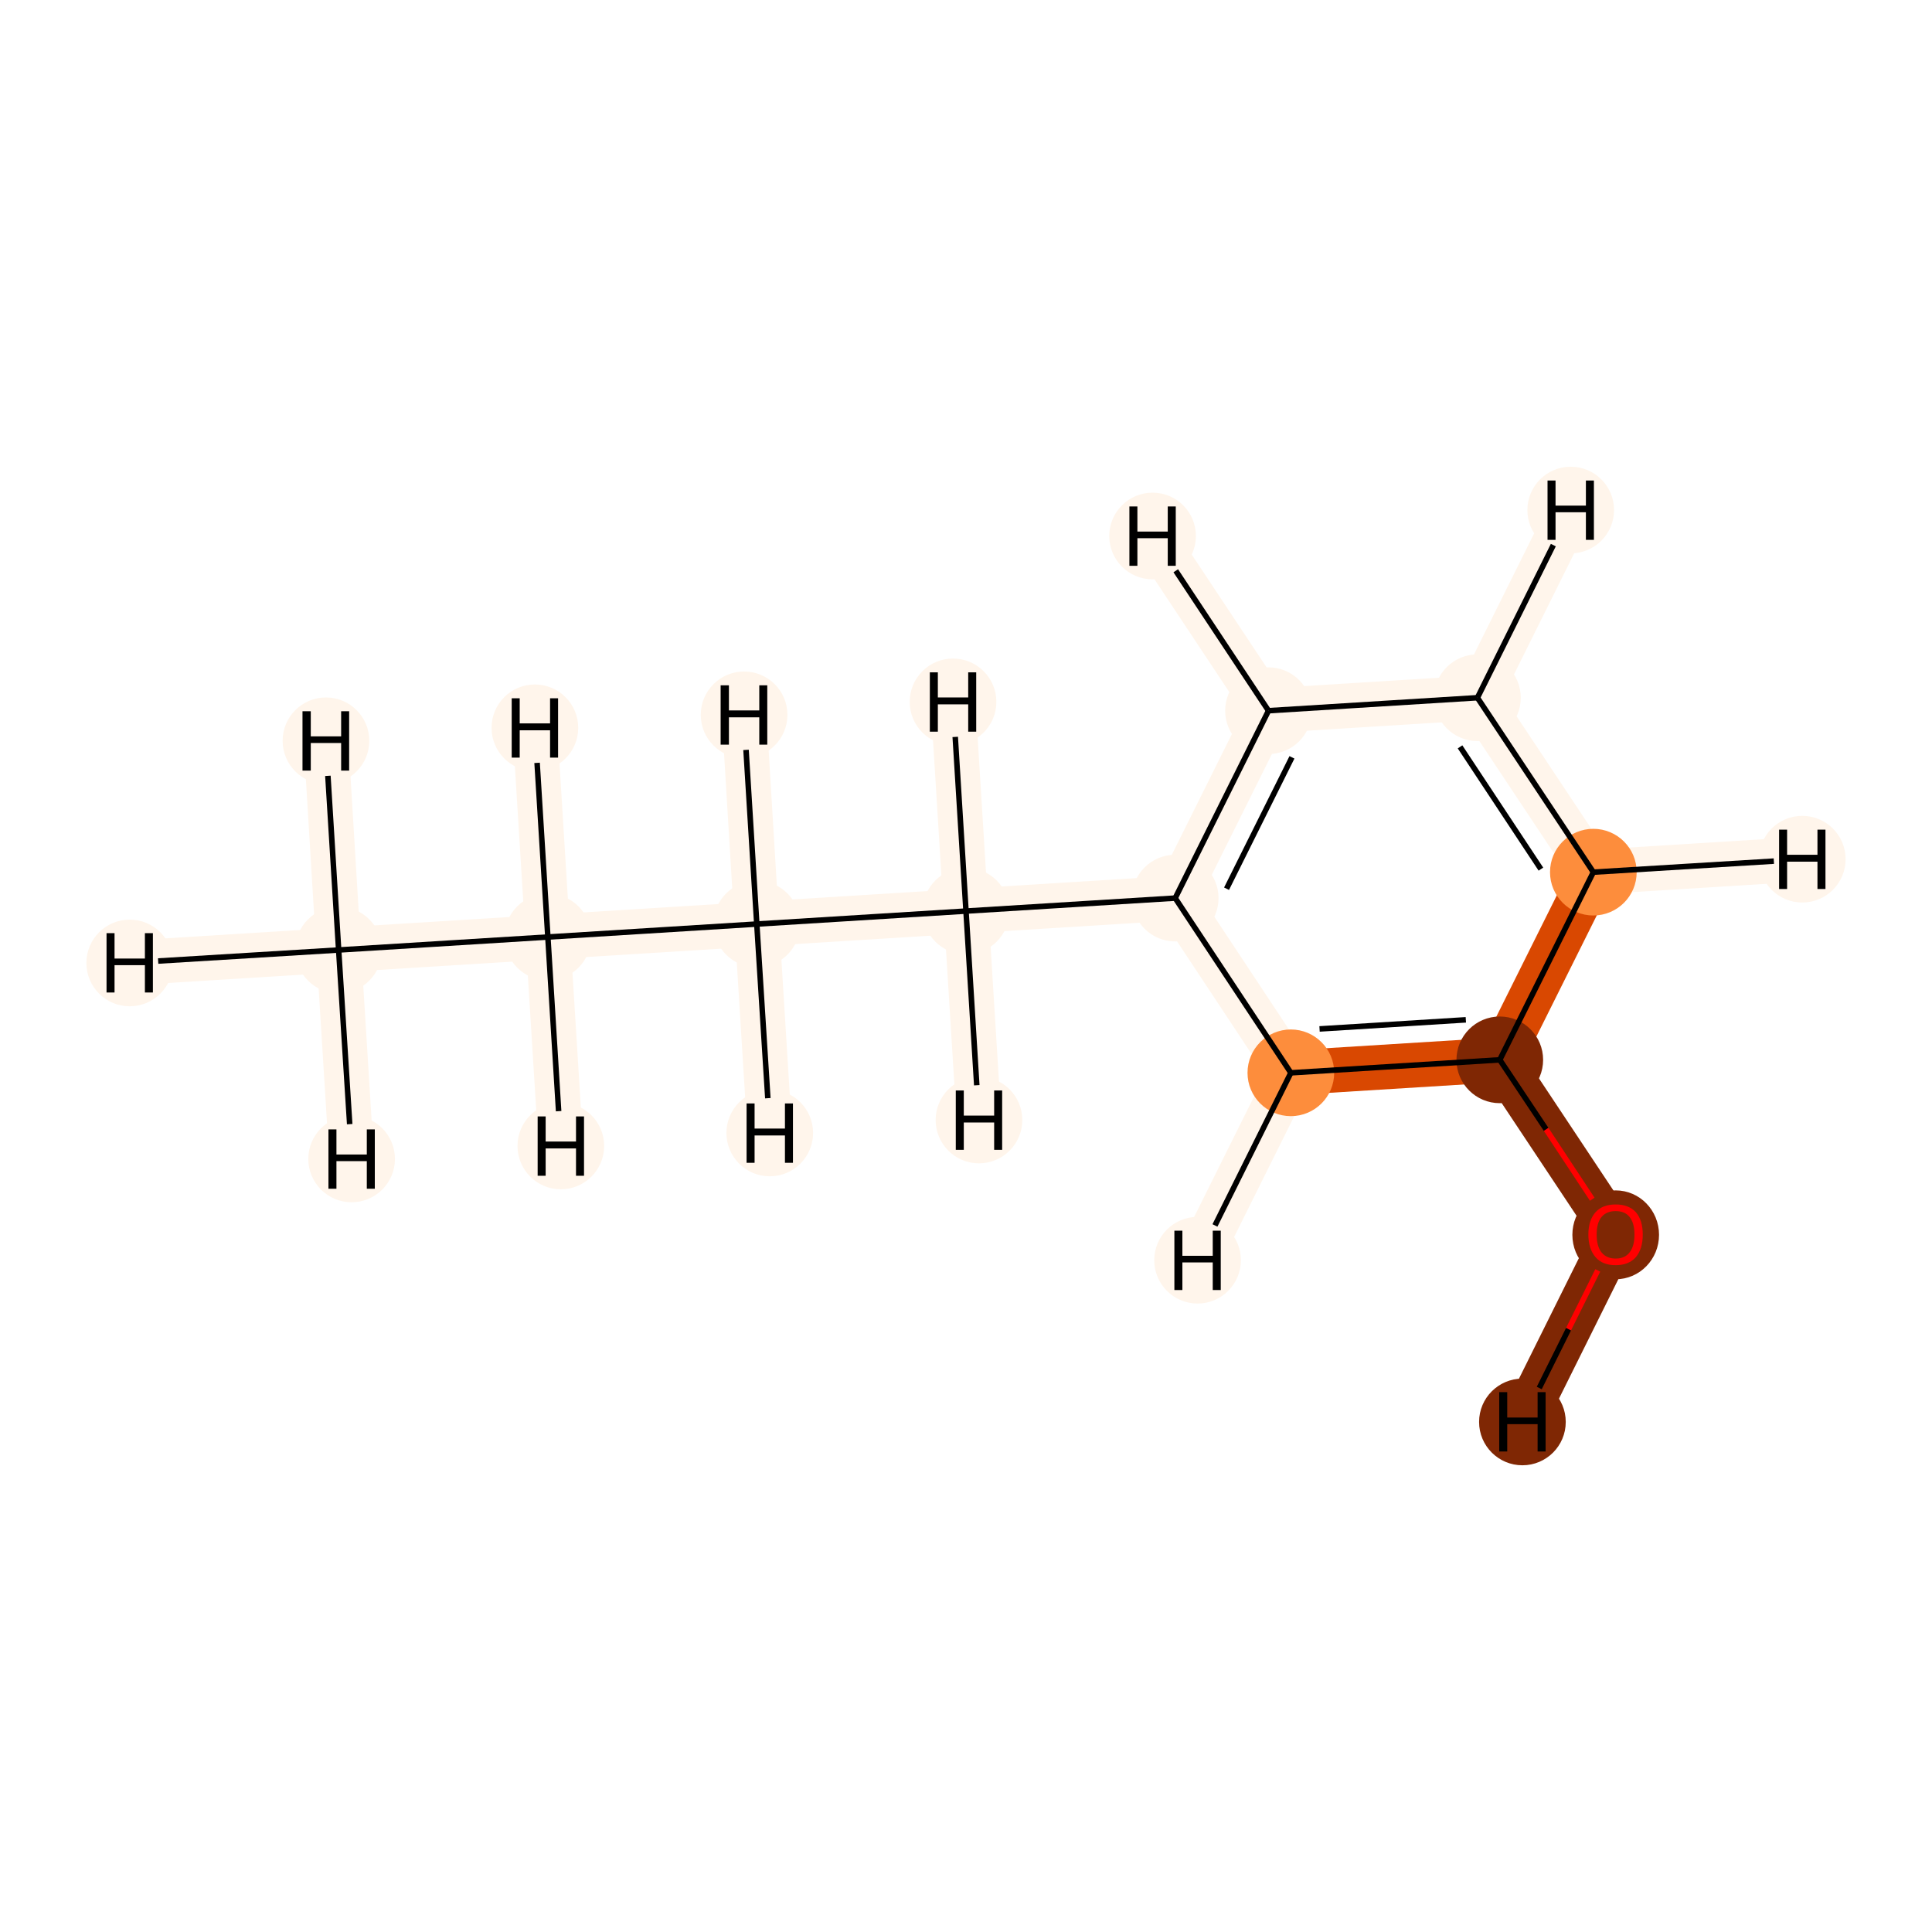 <?xml version='1.0' encoding='iso-8859-1'?>
<svg version='1.1' baseProfile='full'
              xmlns='http://www.w3.org/2000/svg'
                      xmlns:rdkit='http://www.rdkit.org/xml'
                      xmlns:xlink='http://www.w3.org/1999/xlink'
                  xml:space='preserve'
width='700px' height='700px' viewBox='0 0 700 700'>
<!-- END OF HEADER -->
<rect style='opacity:1.0;fill:#FFFFFF;stroke:none' width='700.0' height='700.0' x='0.0' y='0.0'> </rect>
<path d='M 122.7,344.2 L 198.5,339.5' style='fill:none;fill-rule:evenodd;stroke:#FFF5EB;stroke-width:16.2px;stroke-linecap:butt;stroke-linejoin:miter;stroke-opacity:1' />
<path d='M 122.7,344.2 L 47.0,348.9' style='fill:none;fill-rule:evenodd;stroke:#FFF5EB;stroke-width:16.2px;stroke-linecap:butt;stroke-linejoin:miter;stroke-opacity:1' />
<path d='M 122.7,344.2 L 127.4,419.9' style='fill:none;fill-rule:evenodd;stroke:#FFF5EB;stroke-width:16.2px;stroke-linecap:butt;stroke-linejoin:miter;stroke-opacity:1' />
<path d='M 122.7,344.2 L 118.1,268.4' style='fill:none;fill-rule:evenodd;stroke:#FFF5EB;stroke-width:16.2px;stroke-linecap:butt;stroke-linejoin:miter;stroke-opacity:1' />
<path d='M 198.5,339.5 L 274.2,334.8' style='fill:none;fill-rule:evenodd;stroke:#FFF5EB;stroke-width:16.2px;stroke-linecap:butt;stroke-linejoin:miter;stroke-opacity:1' />
<path d='M 198.5,339.5 L 203.2,415.2' style='fill:none;fill-rule:evenodd;stroke:#FFF5EB;stroke-width:16.2px;stroke-linecap:butt;stroke-linejoin:miter;stroke-opacity:1' />
<path d='M 198.5,339.5 L 193.8,263.7' style='fill:none;fill-rule:evenodd;stroke:#FFF5EB;stroke-width:16.2px;stroke-linecap:butt;stroke-linejoin:miter;stroke-opacity:1' />
<path d='M 274.2,334.8 L 350.0,330.1' style='fill:none;fill-rule:evenodd;stroke:#FFF5EB;stroke-width:16.2px;stroke-linecap:butt;stroke-linejoin:miter;stroke-opacity:1' />
<path d='M 274.2,334.8 L 269.6,259.0' style='fill:none;fill-rule:evenodd;stroke:#FFF5EB;stroke-width:16.2px;stroke-linecap:butt;stroke-linejoin:miter;stroke-opacity:1' />
<path d='M 274.2,334.8 L 278.9,410.5' style='fill:none;fill-rule:evenodd;stroke:#FFF5EB;stroke-width:16.2px;stroke-linecap:butt;stroke-linejoin:miter;stroke-opacity:1' />
<path d='M 350.0,330.1 L 425.8,325.4' style='fill:none;fill-rule:evenodd;stroke:#FFF5EB;stroke-width:16.2px;stroke-linecap:butt;stroke-linejoin:miter;stroke-opacity:1' />
<path d='M 350.0,330.1 L 345.3,254.3' style='fill:none;fill-rule:evenodd;stroke:#FFF5EB;stroke-width:16.2px;stroke-linecap:butt;stroke-linejoin:miter;stroke-opacity:1' />
<path d='M 350.0,330.1 L 354.7,405.8' style='fill:none;fill-rule:evenodd;stroke:#FFF5EB;stroke-width:16.2px;stroke-linecap:butt;stroke-linejoin:miter;stroke-opacity:1' />
<path d='M 425.8,325.4 L 459.6,257.5' style='fill:none;fill-rule:evenodd;stroke:#FFF5EB;stroke-width:16.2px;stroke-linecap:butt;stroke-linejoin:miter;stroke-opacity:1' />
<path d='M 425.8,325.4 L 467.7,388.7' style='fill:none;fill-rule:evenodd;stroke:#FFF5EB;stroke-width:16.2px;stroke-linecap:butt;stroke-linejoin:miter;stroke-opacity:1' />
<path d='M 459.6,257.5 L 535.3,252.8' style='fill:none;fill-rule:evenodd;stroke:#FFF5EB;stroke-width:16.2px;stroke-linecap:butt;stroke-linejoin:miter;stroke-opacity:1' />
<path d='M 459.6,257.5 L 417.6,194.2' style='fill:none;fill-rule:evenodd;stroke:#FFF5EB;stroke-width:16.2px;stroke-linecap:butt;stroke-linejoin:miter;stroke-opacity:1' />
<path d='M 535.3,252.8 L 577.3,316.0' style='fill:none;fill-rule:evenodd;stroke:#FFF5EB;stroke-width:16.2px;stroke-linecap:butt;stroke-linejoin:miter;stroke-opacity:1' />
<path d='M 535.3,252.8 L 569.1,184.8' style='fill:none;fill-rule:evenodd;stroke:#FFF5EB;stroke-width:16.2px;stroke-linecap:butt;stroke-linejoin:miter;stroke-opacity:1' />
<path d='M 577.3,316.0 L 543.4,384.0' style='fill:none;fill-rule:evenodd;stroke:#D94801;stroke-width:16.2px;stroke-linecap:butt;stroke-linejoin:miter;stroke-opacity:1' />
<path d='M 577.3,316.0 L 653.0,311.3' style='fill:none;fill-rule:evenodd;stroke:#FFF5EB;stroke-width:16.2px;stroke-linecap:butt;stroke-linejoin:miter;stroke-opacity:1' />
<path d='M 543.4,384.0 L 467.7,388.7' style='fill:none;fill-rule:evenodd;stroke:#D94801;stroke-width:16.2px;stroke-linecap:butt;stroke-linejoin:miter;stroke-opacity:1' />
<path d='M 543.4,384.0 L 585.4,447.2' style='fill:none;fill-rule:evenodd;stroke:#7F2704;stroke-width:16.2px;stroke-linecap:butt;stroke-linejoin:miter;stroke-opacity:1' />
<path d='M 467.7,388.7 L 433.9,456.6' style='fill:none;fill-rule:evenodd;stroke:#FFF5EB;stroke-width:16.2px;stroke-linecap:butt;stroke-linejoin:miter;stroke-opacity:1' />
<path d='M 585.4,447.2 L 551.6,515.2' style='fill:none;fill-rule:evenodd;stroke:#7F2704;stroke-width:16.2px;stroke-linecap:butt;stroke-linejoin:miter;stroke-opacity:1' />
<ellipse cx='122.7' cy='344.2' rx='15.2' ry='15.2'  style='fill:#FFF5EB;fill-rule:evenodd;stroke:#FFF5EB;stroke-width:1.0px;stroke-linecap:butt;stroke-linejoin:miter;stroke-opacity:1' />
<ellipse cx='198.5' cy='339.5' rx='15.2' ry='15.2'  style='fill:#FFF5EB;fill-rule:evenodd;stroke:#FFF5EB;stroke-width:1.0px;stroke-linecap:butt;stroke-linejoin:miter;stroke-opacity:1' />
<ellipse cx='274.2' cy='334.8' rx='15.2' ry='15.2'  style='fill:#FFF5EB;fill-rule:evenodd;stroke:#FFF5EB;stroke-width:1.0px;stroke-linecap:butt;stroke-linejoin:miter;stroke-opacity:1' />
<ellipse cx='350.0' cy='330.1' rx='15.2' ry='15.2'  style='fill:#FFF5EB;fill-rule:evenodd;stroke:#FFF5EB;stroke-width:1.0px;stroke-linecap:butt;stroke-linejoin:miter;stroke-opacity:1' />
<ellipse cx='425.8' cy='325.4' rx='15.2' ry='15.2'  style='fill:#FFF5EB;fill-rule:evenodd;stroke:#FFF5EB;stroke-width:1.0px;stroke-linecap:butt;stroke-linejoin:miter;stroke-opacity:1' />
<ellipse cx='459.6' cy='257.5' rx='15.2' ry='15.2'  style='fill:#FFF5EB;fill-rule:evenodd;stroke:#FFF5EB;stroke-width:1.0px;stroke-linecap:butt;stroke-linejoin:miter;stroke-opacity:1' />
<ellipse cx='535.3' cy='252.8' rx='15.2' ry='15.2'  style='fill:#FFF5EB;fill-rule:evenodd;stroke:#FFF5EB;stroke-width:1.0px;stroke-linecap:butt;stroke-linejoin:miter;stroke-opacity:1' />
<ellipse cx='577.3' cy='316.0' rx='15.2' ry='15.2'  style='fill:#FD8D3C;fill-rule:evenodd;stroke:#FD8D3C;stroke-width:1.0px;stroke-linecap:butt;stroke-linejoin:miter;stroke-opacity:1' />
<ellipse cx='543.4' cy='384.0' rx='15.2' ry='15.2'  style='fill:#7F2704;fill-rule:evenodd;stroke:#7F2704;stroke-width:1.0px;stroke-linecap:butt;stroke-linejoin:miter;stroke-opacity:1' />
<ellipse cx='467.7' cy='388.7' rx='15.2' ry='15.2'  style='fill:#FD8D3C;fill-rule:evenodd;stroke:#FD8D3C;stroke-width:1.0px;stroke-linecap:butt;stroke-linejoin:miter;stroke-opacity:1' />
<ellipse cx='585.4' cy='447.4' rx='15.2' ry='15.6'  style='fill:#7F2704;fill-rule:evenodd;stroke:#7F2704;stroke-width:1.0px;stroke-linecap:butt;stroke-linejoin:miter;stroke-opacity:1' />
<ellipse cx='47.0' cy='348.9' rx='15.2' ry='15.2'  style='fill:#FFF5EB;fill-rule:evenodd;stroke:#FFF5EB;stroke-width:1.0px;stroke-linecap:butt;stroke-linejoin:miter;stroke-opacity:1' />
<ellipse cx='127.4' cy='419.9' rx='15.2' ry='15.2'  style='fill:#FFF5EB;fill-rule:evenodd;stroke:#FFF5EB;stroke-width:1.0px;stroke-linecap:butt;stroke-linejoin:miter;stroke-opacity:1' />
<ellipse cx='118.1' cy='268.4' rx='15.2' ry='15.2'  style='fill:#FFF5EB;fill-rule:evenodd;stroke:#FFF5EB;stroke-width:1.0px;stroke-linecap:butt;stroke-linejoin:miter;stroke-opacity:1' />
<ellipse cx='203.2' cy='415.2' rx='15.2' ry='15.2'  style='fill:#FFF5EB;fill-rule:evenodd;stroke:#FFF5EB;stroke-width:1.0px;stroke-linecap:butt;stroke-linejoin:miter;stroke-opacity:1' />
<ellipse cx='193.8' cy='263.7' rx='15.2' ry='15.2'  style='fill:#FFF5EB;fill-rule:evenodd;stroke:#FFF5EB;stroke-width:1.0px;stroke-linecap:butt;stroke-linejoin:miter;stroke-opacity:1' />
<ellipse cx='269.6' cy='259.0' rx='15.2' ry='15.2'  style='fill:#FFF5EB;fill-rule:evenodd;stroke:#FFF5EB;stroke-width:1.0px;stroke-linecap:butt;stroke-linejoin:miter;stroke-opacity:1' />
<ellipse cx='278.9' cy='410.5' rx='15.2' ry='15.2'  style='fill:#FFF5EB;fill-rule:evenodd;stroke:#FFF5EB;stroke-width:1.0px;stroke-linecap:butt;stroke-linejoin:miter;stroke-opacity:1' />
<ellipse cx='345.3' cy='254.3' rx='15.2' ry='15.2'  style='fill:#FFF5EB;fill-rule:evenodd;stroke:#FFF5EB;stroke-width:1.0px;stroke-linecap:butt;stroke-linejoin:miter;stroke-opacity:1' />
<ellipse cx='354.7' cy='405.8' rx='15.2' ry='15.2'  style='fill:#FFF5EB;fill-rule:evenodd;stroke:#FFF5EB;stroke-width:1.0px;stroke-linecap:butt;stroke-linejoin:miter;stroke-opacity:1' />
<ellipse cx='417.6' cy='194.2' rx='15.2' ry='15.2'  style='fill:#FFF5EB;fill-rule:evenodd;stroke:#FFF5EB;stroke-width:1.0px;stroke-linecap:butt;stroke-linejoin:miter;stroke-opacity:1' />
<ellipse cx='569.1' cy='184.8' rx='15.2' ry='15.2'  style='fill:#FFF5EB;fill-rule:evenodd;stroke:#FFF5EB;stroke-width:1.0px;stroke-linecap:butt;stroke-linejoin:miter;stroke-opacity:1' />
<ellipse cx='653.0' cy='311.3' rx='15.2' ry='15.2'  style='fill:#FFF5EB;fill-rule:evenodd;stroke:#FFF5EB;stroke-width:1.0px;stroke-linecap:butt;stroke-linejoin:miter;stroke-opacity:1' />
<ellipse cx='433.9' cy='456.6' rx='15.2' ry='15.2'  style='fill:#FFF5EB;fill-rule:evenodd;stroke:#FFF5EB;stroke-width:1.0px;stroke-linecap:butt;stroke-linejoin:miter;stroke-opacity:1' />
<ellipse cx='551.6' cy='515.2' rx='15.2' ry='15.2'  style='fill:#7F2704;fill-rule:evenodd;stroke:#7F2704;stroke-width:1.0px;stroke-linecap:butt;stroke-linejoin:miter;stroke-opacity:1' />
<path class='bond-0 atom-0 atom-1' d='M 122.7,344.2 L 198.5,339.5' style='fill:none;fill-rule:evenodd;stroke:#000000;stroke-width:2.0px;stroke-linecap:butt;stroke-linejoin:miter;stroke-opacity:1' />
<path class='bond-11 atom-0 atom-11' d='M 122.7,344.2 L 57.3,348.2' style='fill:none;fill-rule:evenodd;stroke:#000000;stroke-width:2.0px;stroke-linecap:butt;stroke-linejoin:miter;stroke-opacity:1' />
<path class='bond-12 atom-0 atom-12' d='M 122.7,344.2 L 126.7,407.3' style='fill:none;fill-rule:evenodd;stroke:#000000;stroke-width:2.0px;stroke-linecap:butt;stroke-linejoin:miter;stroke-opacity:1' />
<path class='bond-13 atom-0 atom-13' d='M 122.7,344.2 L 118.8,281.1' style='fill:none;fill-rule:evenodd;stroke:#000000;stroke-width:2.0px;stroke-linecap:butt;stroke-linejoin:miter;stroke-opacity:1' />
<path class='bond-1 atom-1 atom-2' d='M 198.5,339.5 L 274.2,334.8' style='fill:none;fill-rule:evenodd;stroke:#000000;stroke-width:2.0px;stroke-linecap:butt;stroke-linejoin:miter;stroke-opacity:1' />
<path class='bond-14 atom-1 atom-14' d='M 198.5,339.5 L 202.4,402.6' style='fill:none;fill-rule:evenodd;stroke:#000000;stroke-width:2.0px;stroke-linecap:butt;stroke-linejoin:miter;stroke-opacity:1' />
<path class='bond-15 atom-1 atom-15' d='M 198.5,339.5 L 194.6,276.4' style='fill:none;fill-rule:evenodd;stroke:#000000;stroke-width:2.0px;stroke-linecap:butt;stroke-linejoin:miter;stroke-opacity:1' />
<path class='bond-2 atom-2 atom-3' d='M 274.2,334.8 L 350.0,330.1' style='fill:none;fill-rule:evenodd;stroke:#000000;stroke-width:2.0px;stroke-linecap:butt;stroke-linejoin:miter;stroke-opacity:1' />
<path class='bond-16 atom-2 atom-16' d='M 274.2,334.8 L 270.3,271.7' style='fill:none;fill-rule:evenodd;stroke:#000000;stroke-width:2.0px;stroke-linecap:butt;stroke-linejoin:miter;stroke-opacity:1' />
<path class='bond-17 atom-2 atom-17' d='M 274.2,334.8 L 278.2,397.9' style='fill:none;fill-rule:evenodd;stroke:#000000;stroke-width:2.0px;stroke-linecap:butt;stroke-linejoin:miter;stroke-opacity:1' />
<path class='bond-3 atom-3 atom-4' d='M 350.0,330.1 L 425.8,325.4' style='fill:none;fill-rule:evenodd;stroke:#000000;stroke-width:2.0px;stroke-linecap:butt;stroke-linejoin:miter;stroke-opacity:1' />
<path class='bond-18 atom-3 atom-18' d='M 350.0,330.1 L 346.1,267.0' style='fill:none;fill-rule:evenodd;stroke:#000000;stroke-width:2.0px;stroke-linecap:butt;stroke-linejoin:miter;stroke-opacity:1' />
<path class='bond-19 atom-3 atom-19' d='M 350.0,330.1 L 353.9,393.2' style='fill:none;fill-rule:evenodd;stroke:#000000;stroke-width:2.0px;stroke-linecap:butt;stroke-linejoin:miter;stroke-opacity:1' />
<path class='bond-4 atom-4 atom-5' d='M 425.8,325.4 L 459.6,257.5' style='fill:none;fill-rule:evenodd;stroke:#000000;stroke-width:2.0px;stroke-linecap:butt;stroke-linejoin:miter;stroke-opacity:1' />
<path class='bond-4 atom-4 atom-5' d='M 444.4,322.0 L 468.1,274.4' style='fill:none;fill-rule:evenodd;stroke:#000000;stroke-width:2.0px;stroke-linecap:butt;stroke-linejoin:miter;stroke-opacity:1' />
<path class='bond-10 atom-9 atom-4' d='M 467.7,388.7 L 425.8,325.4' style='fill:none;fill-rule:evenodd;stroke:#000000;stroke-width:2.0px;stroke-linecap:butt;stroke-linejoin:miter;stroke-opacity:1' />
<path class='bond-5 atom-5 atom-6' d='M 459.6,257.5 L 535.3,252.8' style='fill:none;fill-rule:evenodd;stroke:#000000;stroke-width:2.0px;stroke-linecap:butt;stroke-linejoin:miter;stroke-opacity:1' />
<path class='bond-20 atom-5 atom-20' d='M 459.6,257.5 L 426.0,206.8' style='fill:none;fill-rule:evenodd;stroke:#000000;stroke-width:2.0px;stroke-linecap:butt;stroke-linejoin:miter;stroke-opacity:1' />
<path class='bond-6 atom-6 atom-7' d='M 535.3,252.8 L 577.3,316.0' style='fill:none;fill-rule:evenodd;stroke:#000000;stroke-width:2.0px;stroke-linecap:butt;stroke-linejoin:miter;stroke-opacity:1' />
<path class='bond-6 atom-6 atom-7' d='M 529.0,270.6 L 558.3,314.9' style='fill:none;fill-rule:evenodd;stroke:#000000;stroke-width:2.0px;stroke-linecap:butt;stroke-linejoin:miter;stroke-opacity:1' />
<path class='bond-21 atom-6 atom-21' d='M 535.3,252.8 L 562.8,197.5' style='fill:none;fill-rule:evenodd;stroke:#000000;stroke-width:2.0px;stroke-linecap:butt;stroke-linejoin:miter;stroke-opacity:1' />
<path class='bond-7 atom-7 atom-8' d='M 577.3,316.0 L 543.4,384.0' style='fill:none;fill-rule:evenodd;stroke:#000000;stroke-width:2.0px;stroke-linecap:butt;stroke-linejoin:miter;stroke-opacity:1' />
<path class='bond-22 atom-7 atom-22' d='M 577.3,316.0 L 642.7,312.0' style='fill:none;fill-rule:evenodd;stroke:#000000;stroke-width:2.0px;stroke-linecap:butt;stroke-linejoin:miter;stroke-opacity:1' />
<path class='bond-8 atom-8 atom-9' d='M 543.4,384.0 L 467.7,388.7' style='fill:none;fill-rule:evenodd;stroke:#000000;stroke-width:2.0px;stroke-linecap:butt;stroke-linejoin:miter;stroke-opacity:1' />
<path class='bond-8 atom-8 atom-9' d='M 531.1,369.5 L 478.1,372.8' style='fill:none;fill-rule:evenodd;stroke:#000000;stroke-width:2.0px;stroke-linecap:butt;stroke-linejoin:miter;stroke-opacity:1' />
<path class='bond-9 atom-8 atom-10' d='M 543.4,384.0 L 560.2,409.2' style='fill:none;fill-rule:evenodd;stroke:#000000;stroke-width:2.0px;stroke-linecap:butt;stroke-linejoin:miter;stroke-opacity:1' />
<path class='bond-9 atom-8 atom-10' d='M 560.2,409.2 L 576.9,434.5' style='fill:none;fill-rule:evenodd;stroke:#FF0000;stroke-width:2.0px;stroke-linecap:butt;stroke-linejoin:miter;stroke-opacity:1' />
<path class='bond-23 atom-9 atom-23' d='M 467.7,388.7 L 440.2,444.0' style='fill:none;fill-rule:evenodd;stroke:#000000;stroke-width:2.0px;stroke-linecap:butt;stroke-linejoin:miter;stroke-opacity:1' />
<path class='bond-24 atom-10 atom-24' d='M 578.9,460.3 L 568.3,481.6' style='fill:none;fill-rule:evenodd;stroke:#FF0000;stroke-width:2.0px;stroke-linecap:butt;stroke-linejoin:miter;stroke-opacity:1' />
<path class='bond-24 atom-10 atom-24' d='M 568.3,481.6 L 557.7,502.9' style='fill:none;fill-rule:evenodd;stroke:#000000;stroke-width:2.0px;stroke-linecap:butt;stroke-linejoin:miter;stroke-opacity:1' />
<path  class='atom-10' d='M 575.5 447.3
Q 575.5 442.1, 578.1 439.2
Q 580.6 436.4, 585.4 436.4
Q 590.1 436.4, 592.7 439.2
Q 595.2 442.1, 595.2 447.3
Q 595.2 452.5, 592.7 455.5
Q 590.1 458.4, 585.4 458.4
Q 580.6 458.4, 578.1 455.5
Q 575.5 452.5, 575.5 447.3
M 585.4 456.0
Q 588.7 456.0, 590.4 453.8
Q 592.2 451.6, 592.2 447.3
Q 592.2 443.1, 590.4 440.9
Q 588.7 438.8, 585.4 438.8
Q 582.1 438.8, 580.3 440.9
Q 578.5 443.0, 578.5 447.3
Q 578.5 451.6, 580.3 453.8
Q 582.1 456.0, 585.4 456.0
' fill='#FF0000'/>
<path  class='atom-11' d='M 38.6 338.1
L 41.5 338.1
L 41.5 347.3
L 52.5 347.3
L 52.5 338.1
L 55.4 338.1
L 55.4 359.6
L 52.5 359.6
L 52.5 349.7
L 41.5 349.7
L 41.5 359.6
L 38.6 359.6
L 38.6 338.1
' fill='#000000'/>
<path  class='atom-12' d='M 119.0 409.2
L 121.9 409.2
L 121.9 418.3
L 132.9 418.3
L 132.9 409.2
L 135.8 409.2
L 135.8 430.7
L 132.9 430.7
L 132.9 420.7
L 121.9 420.7
L 121.9 430.7
L 119.0 430.7
L 119.0 409.2
' fill='#000000'/>
<path  class='atom-13' d='M 109.6 257.7
L 112.6 257.7
L 112.6 266.8
L 123.6 266.8
L 123.6 257.7
L 126.5 257.7
L 126.5 279.2
L 123.6 279.2
L 123.6 269.2
L 112.6 269.2
L 112.6 279.2
L 109.6 279.2
L 109.6 257.7
' fill='#000000'/>
<path  class='atom-14' d='M 194.8 404.5
L 197.7 404.5
L 197.7 413.6
L 208.7 413.6
L 208.7 404.5
L 211.6 404.5
L 211.6 426.0
L 208.7 426.0
L 208.7 416.1
L 197.7 416.1
L 197.7 426.0
L 194.8 426.0
L 194.8 404.5
' fill='#000000'/>
<path  class='atom-15' d='M 185.4 253.0
L 188.3 253.0
L 188.3 262.1
L 199.3 262.1
L 199.3 253.0
L 202.2 253.0
L 202.2 274.5
L 199.3 274.5
L 199.3 264.6
L 188.3 264.6
L 188.3 274.5
L 185.4 274.5
L 185.4 253.0
' fill='#000000'/>
<path  class='atom-16' d='M 261.1 248.3
L 264.1 248.3
L 264.1 257.4
L 275.1 257.4
L 275.1 248.3
L 278.0 248.3
L 278.0 269.8
L 275.1 269.8
L 275.1 259.9
L 264.1 259.9
L 264.1 269.8
L 261.1 269.8
L 261.1 248.3
' fill='#000000'/>
<path  class='atom-17' d='M 270.5 399.8
L 273.4 399.8
L 273.4 408.9
L 284.4 408.9
L 284.4 399.8
L 287.3 399.8
L 287.3 421.3
L 284.4 421.3
L 284.4 411.4
L 273.4 411.4
L 273.4 421.3
L 270.5 421.3
L 270.5 399.8
' fill='#000000'/>
<path  class='atom-18' d='M 336.9 243.6
L 339.8 243.6
L 339.8 252.7
L 350.8 252.7
L 350.8 243.6
L 353.7 243.6
L 353.7 265.1
L 350.8 265.1
L 350.8 255.2
L 339.8 255.2
L 339.8 265.1
L 336.9 265.1
L 336.9 243.6
' fill='#000000'/>
<path  class='atom-19' d='M 346.3 395.1
L 349.2 395.1
L 349.2 404.2
L 360.2 404.2
L 360.2 395.1
L 363.1 395.1
L 363.1 416.6
L 360.2 416.6
L 360.2 406.7
L 349.2 406.7
L 349.2 416.6
L 346.3 416.6
L 346.3 395.1
' fill='#000000'/>
<path  class='atom-20' d='M 409.2 183.5
L 412.1 183.5
L 412.1 192.6
L 423.1 192.6
L 423.1 183.5
L 426.0 183.5
L 426.0 205.0
L 423.1 205.0
L 423.1 195.0
L 412.1 195.0
L 412.1 205.0
L 409.2 205.0
L 409.2 183.5
' fill='#000000'/>
<path  class='atom-21' d='M 560.7 174.1
L 563.6 174.1
L 563.6 183.2
L 574.6 183.2
L 574.6 174.1
L 577.5 174.1
L 577.5 195.6
L 574.6 195.6
L 574.6 185.6
L 563.6 185.6
L 563.6 195.6
L 560.7 195.6
L 560.7 174.1
' fill='#000000'/>
<path  class='atom-22' d='M 644.6 300.6
L 647.5 300.6
L 647.5 309.7
L 658.5 309.7
L 658.5 300.6
L 661.4 300.6
L 661.4 322.1
L 658.5 322.1
L 658.5 312.2
L 647.5 312.2
L 647.5 322.1
L 644.6 322.1
L 644.6 300.6
' fill='#000000'/>
<path  class='atom-23' d='M 425.5 445.9
L 428.4 445.9
L 428.4 455.0
L 439.4 455.0
L 439.4 445.9
L 442.3 445.9
L 442.3 467.4
L 439.4 467.4
L 439.4 457.4
L 428.4 457.4
L 428.4 467.4
L 425.5 467.4
L 425.5 445.9
' fill='#000000'/>
<path  class='atom-24' d='M 543.2 504.4
L 546.1 504.4
L 546.1 513.6
L 557.1 513.6
L 557.1 504.4
L 560.0 504.4
L 560.0 525.9
L 557.1 525.9
L 557.1 516.0
L 546.1 516.0
L 546.1 525.9
L 543.2 525.9
L 543.2 504.4
' fill='#000000'/>
</svg>
